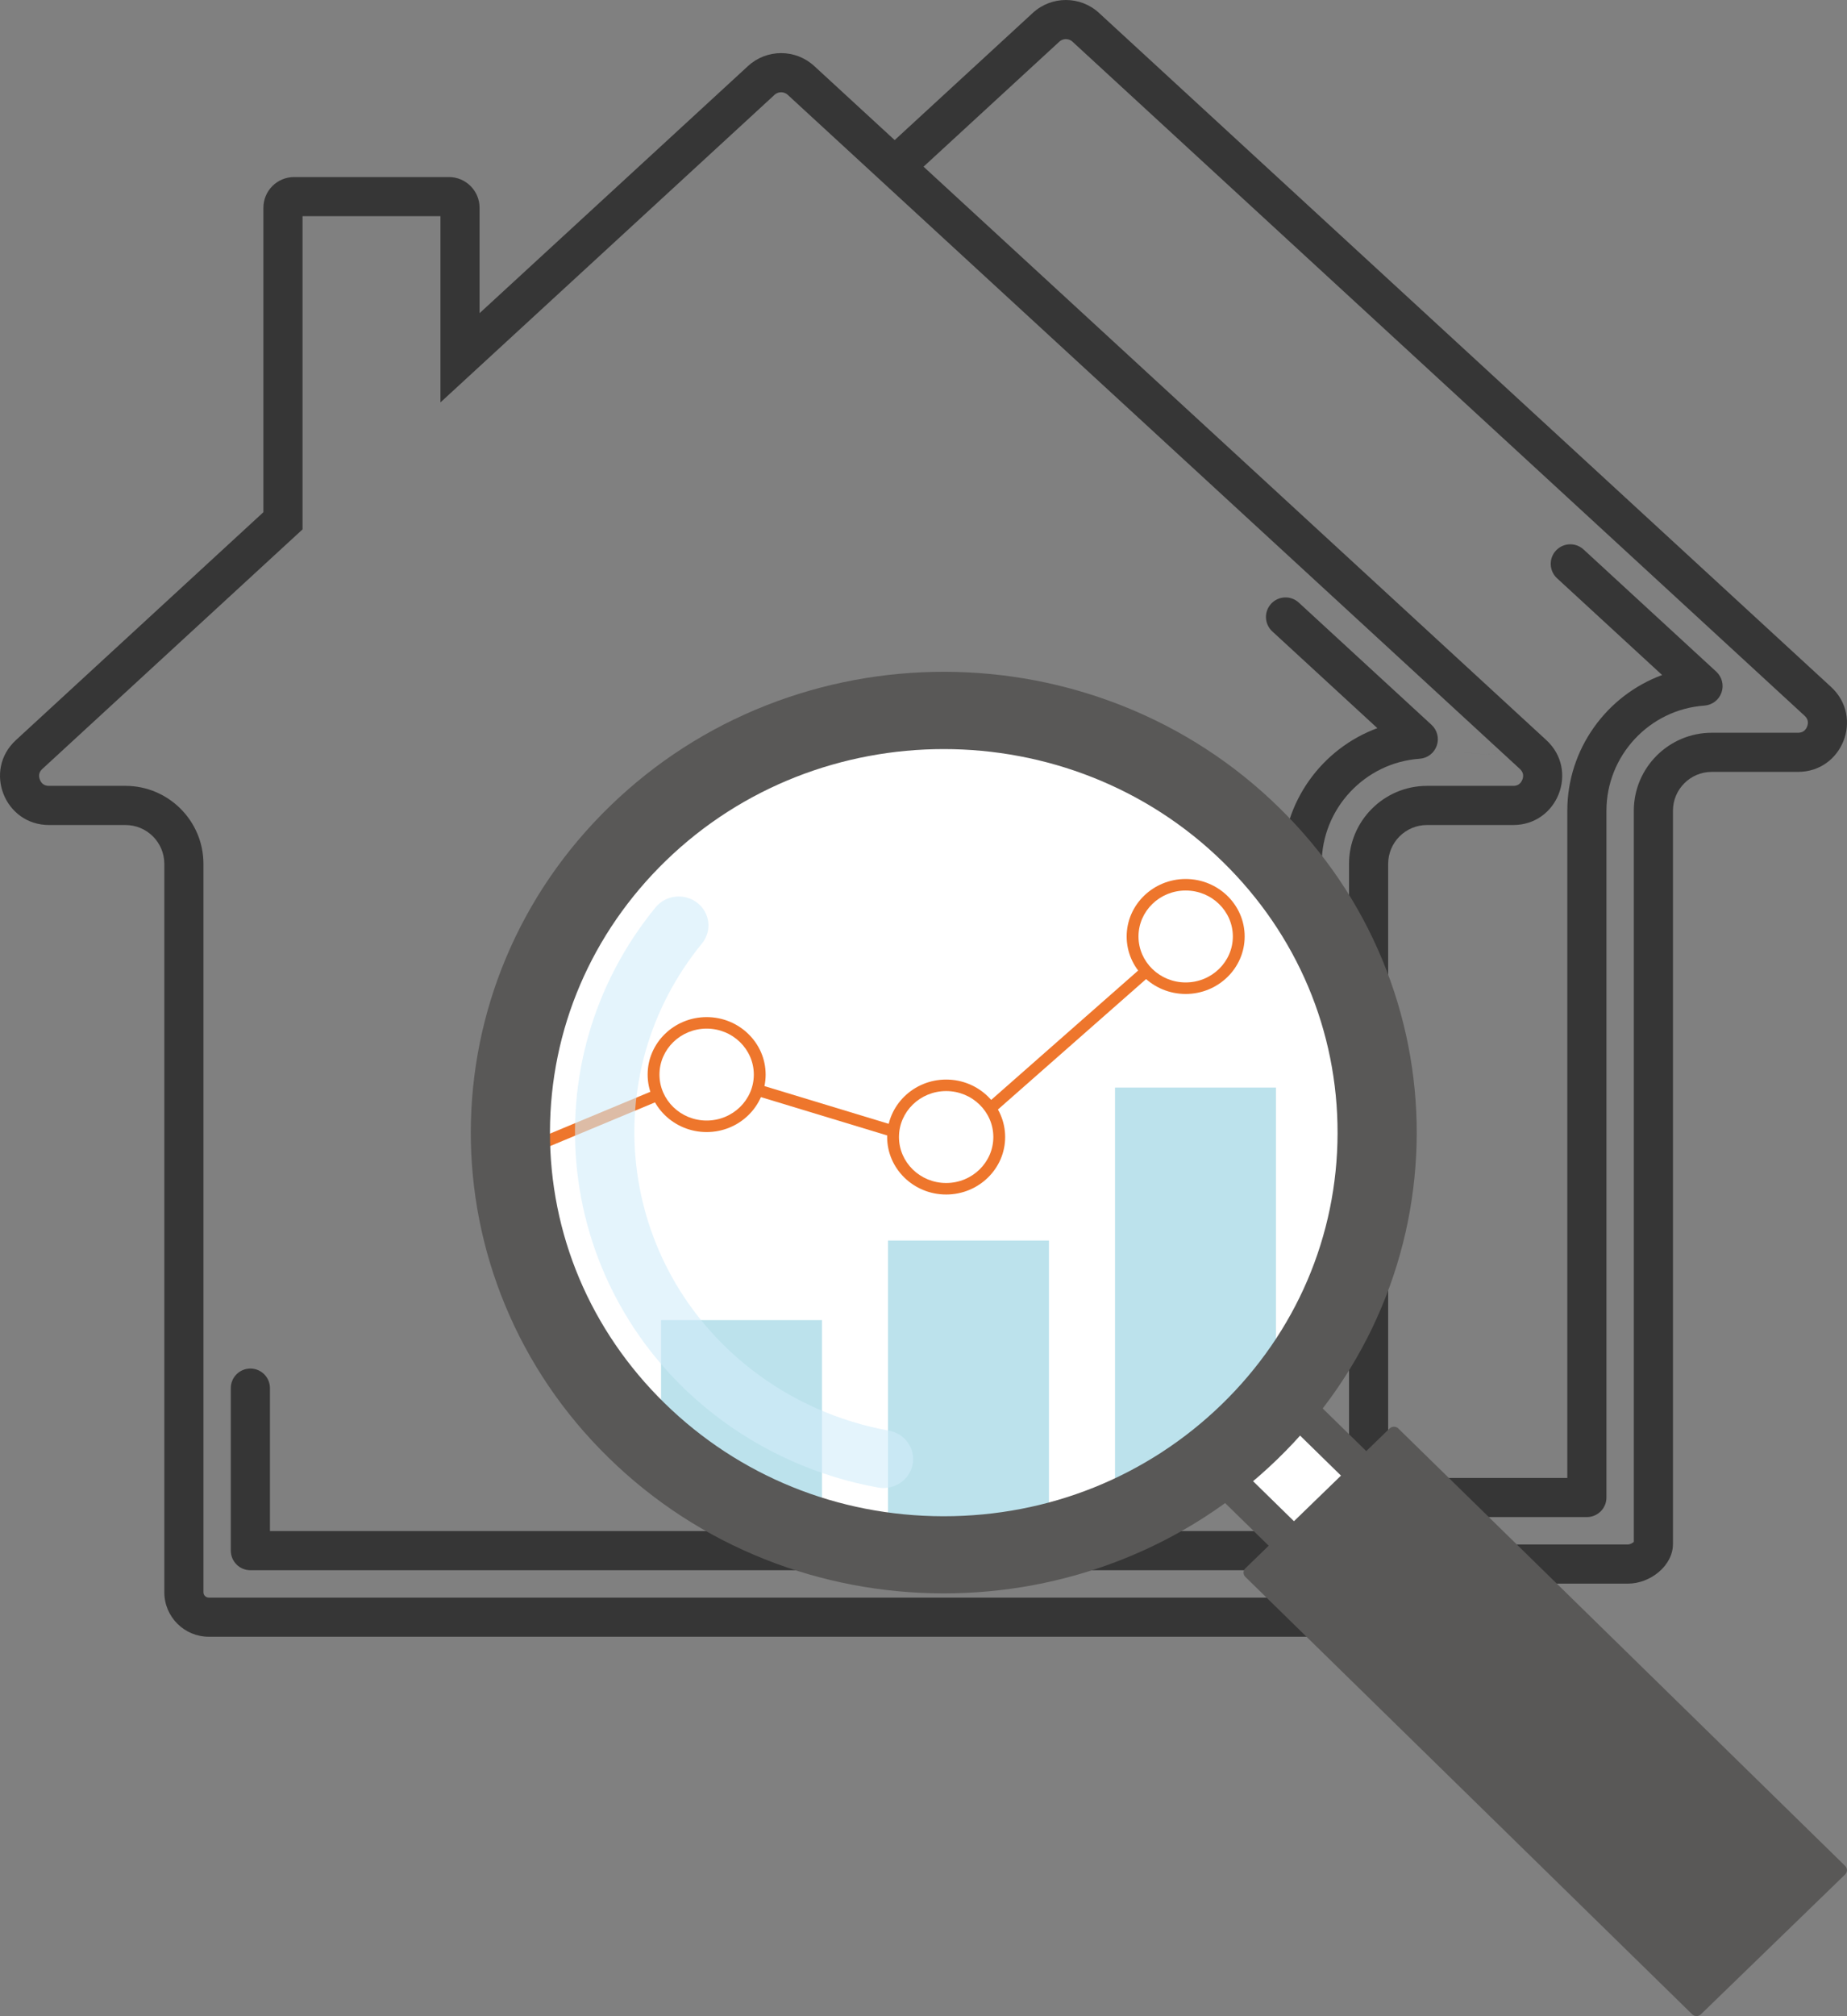 <?xml version="1.0" encoding="UTF-8"?>
<svg id="Ebene_2" data-name="Ebene 2" xmlns="http://www.w3.org/2000/svg" xmlns:xlink="http://www.w3.org/1999/xlink" viewBox="0 0 710.61 775.44">
  <rect x="0" y="0" width="710.61" height="775.44" fill="#808080" stroke="none"/>
  <defs>
    <style>
      .cls-1 {
        fill: #fff;
      }

      .cls-2 {
        fill: #363636;
      }

      .cls-3 {
        fill: #bce2ec;
      }

      .cls-4 {
        fill: #595857;
      }

      .cls-5 {
        fill: #d3edfb;
        opacity: .59;
      }

      .cls-6 {
        fill: #ee762c;
      }

      .cls-7 {
        clip-path: url(#clippath);
      }
    </style>
    <clipPath id="clippath">
      <ellipse class="cls-1" cx="363.1" cy="435.62" rx="170.56" ry="166.13"/>
    </clipPath>
  </defs>
  <g id="_ŚC__1" data-name="ŚC„[_1">
    <g>
      <g>
        <path class="cls-2" d="m694.31,275.32L412.63,16.04c-.89-.82-1.87-.99-2.54-.99s-1.65.17-2.54.99l-58.65,53.98c110.57,93.79,238.09,205.7,228.54,218.69-3.84,5.22-28.59-7.11-52.02,8.18-4.85,3.16-10.13,7.83-14.95,14.94l-4.88,256.63h-8.12l4.49,15.06,3.14,10.53h121.29c.68,0,1.7-.51,2.2-.99v-281.23c0-16.54,13.46-29.99,30-29.99h33.18c1.7,0,2.88-.81,3.49-2.39.62-1.59.3-2.98-.95-4.13Zm-196.84,293.14h8.12l4.88-256.63c4.82-7.11,10.1-11.78,14.95-14.94,23.43-15.29,48.18-2.96,52.02-8.18,9.55-12.99-117.97-124.9-228.54-218.69-3.88-3.29-7.74-6.56-11.57-9.8l60.02-55.25c3.6-3.32,8.17-4.97,12.74-4.97s9.14,1.65,12.74,4.97l281.67,259.27c12.61,11.61,4.4,32.65-12.73,32.65h-33.18c-8.25,0-14.94,6.69-14.94,14.94v282.03c0,8.47-8.84,15.25-17.26,15.25h-121.58l.29-15.06-3.14-10.53-4.49-15.06Z"/>
        <path class="cls-2" d="m497.47,568.46h105.53v-256.63c0-23.74,15.14-44.34,36.48-52.19l-40.43-37.22c-3.06-2.82-3.25-7.58-.44-10.64,2.82-3.05,7.58-3.25,10.64-.44l51.07,47.01c2.21,2.04,3,5.19,2,8.03-.99,2.84-3.58,4.81-6.58,5.02-21.13,1.47-37.68,19.23-37.68,40.43v264.16c0,4.16-3.37,7.53-7.53,7.53h-108.57l-4.49-15.06Z"/>
      </g>
      <g>
        <path class="cls-2" d="m594.94,284.68L313.27,25.4c-3.6-3.31-8.17-4.97-12.74-4.97s-9.14,1.66-12.74,4.97l-103.28,95.06v-40.54c0-6.53-5.29-11.82-11.82-11.82h-59.53c-6.53,0-11.82,5.29-11.82,11.82v117.09L6.11,284.68c-12.61,11.6-4.4,32.65,12.74,32.65h29.43c8.25,0,14.94,6.69,14.94,14.94v280.16c0,9.45,7.66,17.11,17.11,17.11h436.5c8.42,0,17.25-6.78,17.25-15.24v-282.03c0-8.25,6.69-14.94,14.94-14.94h33.18c17.13,0,25.34-21.04,12.74-32.65Zm-9.24,15.2c-.62,1.59-1.8,2.39-3.5,2.39h-33.18c-16.54,0-30,13.46-30,30v281.22c-.51.48-1.52,1-2.2,1H80.33c-1.13,0-2.06-.92-2.06-2.06v-280.16c0-16.54-13.46-30-30-30h-29.43c-1.7,0-2.88-.8-3.5-2.39-.62-1.59-.3-2.97.96-4.13l95.24-87.66,4.86-4.47v-120.46h53.06v71.62l25.25-23.24,103.28-95.06c.89-.82,1.87-.99,2.54-.99s1.65.17,2.54.99l281.68,259.28c1.25,1.15,1.57,2.54.96,4.13Z"/>
        <path class="cls-2" d="m499.69,231.78c-3.06-2.82-7.82-2.62-10.64.44-2.81,3.06-2.62,7.82.44,10.63l40.43,37.22c-21.34,7.85-36.48,28.45-36.48,52.2v256.63H103.86v-54.98c0-4.16-3.37-7.53-7.53-7.53s-7.53,3.37-7.53,7.53v62.51c0,4.16,3.37,7.53,7.53,7.53h404.64c4.16,0,7.53-3.37,7.53-7.53v-264.16c0-21.2,16.56-38.96,37.69-40.43,3-.21,5.58-2.18,6.58-5.02.99-2.84.21-5.99-2.01-8.03l-51.07-47.01Z"/>
      </g>
      <circle class="cls-1" cx="363.15" cy="434.97" r="159.08"/>
      <g>
        <g>
          <ellipse class="cls-1" cx="363.1" cy="435.62" rx="170.56" ry="166.13"/>
          <g class="cls-7">
            <g>
              <polygon class="cls-6" points="178.92 449.64 271.75 410.96 363.46 438.8 454.65 358.55 457.7 361.84 364.58 443.79 271.99 415.68 180.61 453.76 178.92 449.64"/>
              <g>
                <ellipse class="cls-1" cx="271.87" cy="413.32" rx="20.43" ry="19.9"/>
                <path class="cls-6" d="m271.87,435.43c-12.52,0-22.7-9.92-22.7-22.11s10.18-22.11,22.7-22.11,22.7,9.92,22.7,22.11-10.18,22.11-22.7,22.11Zm0-39.79c-10.01,0-18.15,7.93-18.15,17.68s8.14,17.68,18.15,17.68,18.15-7.93,18.15-17.68-8.14-17.68-18.15-17.68Z"/>
              </g>
              <g>
                <ellipse class="cls-1" cx="456.17" cy="360.19" rx="20.43" ry="19.9"/>
                <path class="cls-6" d="m456.17,382.31c-12.52,0-22.7-9.92-22.7-22.11s10.18-22.11,22.7-22.11,22.7,9.92,22.7,22.11-10.18,22.11-22.7,22.11Zm0-39.79c-10.01,0-18.15,7.93-18.15,17.68s8.14,17.68,18.15,17.68,18.15-7.93,18.15-17.68-8.14-17.68-18.15-17.68Z"/>
              </g>
              <ellipse class="cls-1" cx="364.02" cy="437.34" rx="20.43" ry="19.9"/>
              <path class="cls-6" d="m364.02,459.45c-12.52,0-22.7-9.92-22.7-22.11s10.18-22.11,22.7-22.11,22.7,9.92,22.7,22.11-10.18,22.11-22.7,22.11Zm0-39.79c-10.01,0-18.15,7.93-18.15,17.68s8.14,17.68,18.15,17.68,18.15-7.93,18.15-17.68-8.14-17.68-18.15-17.68Z"/>
            </g>
            <rect class="cls-3" x="186.9" y="575.19" width="196.76" height="61.92" transform="translate(-320.86 891.42) rotate(-90)"/>
            <rect class="cls-3" x="290.11" y="528.69" width="165" height="61.92" transform="translate(-187.04 932.26) rotate(-90)"/>
            <rect class="cls-3" x="370.84" y="476.45" width="178.2" height="61.92" transform="translate(-47.46 967.35) rotate(-90)"/>
          </g>
        </g>
        <polygon class="cls-1" points="557.17 598.46 529.36 625.42 468.16 565.54 495.98 538.57 557.17 598.46"/>
        <path class="cls-4" d="m529.33,634.87l-70.87-69.36,37.54-36.39,70.87,69.36-37.54,36.39Zm-51.47-69.31l51.51,50.41,18.09-17.54-51.51-50.41-18.09,17.54Z"/>
        <path class="cls-4" d="m709.91,720.96l-55.51,53.81c-.93.9-2.43.9-3.35,0l-171.93-168.26c-.92-.9-.92-2.36,0-3.26l55.51-53.81c.93-.9,2.43-.9,3.35,0l171.93,168.26c.92.9.92,2.36,0,3.26Z"/>
        <path class="cls-4" d="m363.1,612.87c-.14,0-.28,0-.43,0-11.64-.03-23.33-1.14-34.73-3.32-11.52-2.2-22.86-5.5-33.7-9.81-22.56-8.97-42.78-22.12-60.11-39.07-17.32-16.95-30.73-36.72-39.83-58.73-4.38-10.58-7.71-21.64-9.92-32.87-2.18-11.12-3.28-22.51-3.25-33.85.03-11.34,1.18-22.72,3.41-33.83,2.26-11.22,5.65-22.27,10.08-32.83,9.21-21.98,22.71-41.67,40.11-58.55,17.41-16.87,37.69-29.93,60.3-38.8,10.86-4.26,22.22-7.51,33.75-9.66,11.42-2.13,23.11-3.18,34.75-3.16,11.64.03,23.33,1.14,34.73,3.32,11.52,2.2,22.86,5.5,33.7,9.81,22.56,8.97,42.79,22.12,60.11,39.07,17.32,16.95,30.73,36.72,39.83,58.73,4.38,10.58,7.71,21.64,9.92,32.87,2.18,11.12,3.28,22.51,3.25,33.85-.03,11.34-1.18,22.72-3.41,33.83-2.26,11.22-5.65,22.27-10.08,32.83-9.21,21.98-22.71,41.67-40.11,58.55-17.41,16.87-37.69,29.93-60.3,38.8-10.86,4.26-22.22,7.51-33.75,9.66-11.28,2.1-22.82,3.16-34.32,3.16Zm0-324.75c-38.68,0-77.36,14.29-106.88,42.91-28.68,27.81-44.53,64.83-44.63,104.25-.1,39.42,15.57,76.51,44.12,104.45,28.55,27.94,66.56,43.38,107.03,43.47.12,0,.25,0,.37,0,40.33,0,78.27-15.25,106.87-42.98,28.68-27.81,44.53-64.83,44.63-104.25.1-39.42-15.57-76.51-44.12-104.45-29.56-28.93-68.47-43.4-107.39-43.4Z"/>
        <path class="cls-5" d="m341.17,572.27c-1.09.12-2.23.09-3.37-.12-22.84-4.1-44.57-13.76-62.85-27.93-61.52-47.71-71.73-135.27-22.75-195.2,3.93-4.81,11.12-5.6,16.06-1.78,4.94,3.83,5.75,10.83,1.82,15.64-41.13,50.32-32.56,123.86,19.11,163.92,15.35,11.91,33.6,20.02,52.76,23.46,6.21,1.11,10.31,6.92,9.17,12.96-.93,4.93-5.08,8.51-9.94,9.04Z"/>
      </g>
    </g>
  </g>
</svg>